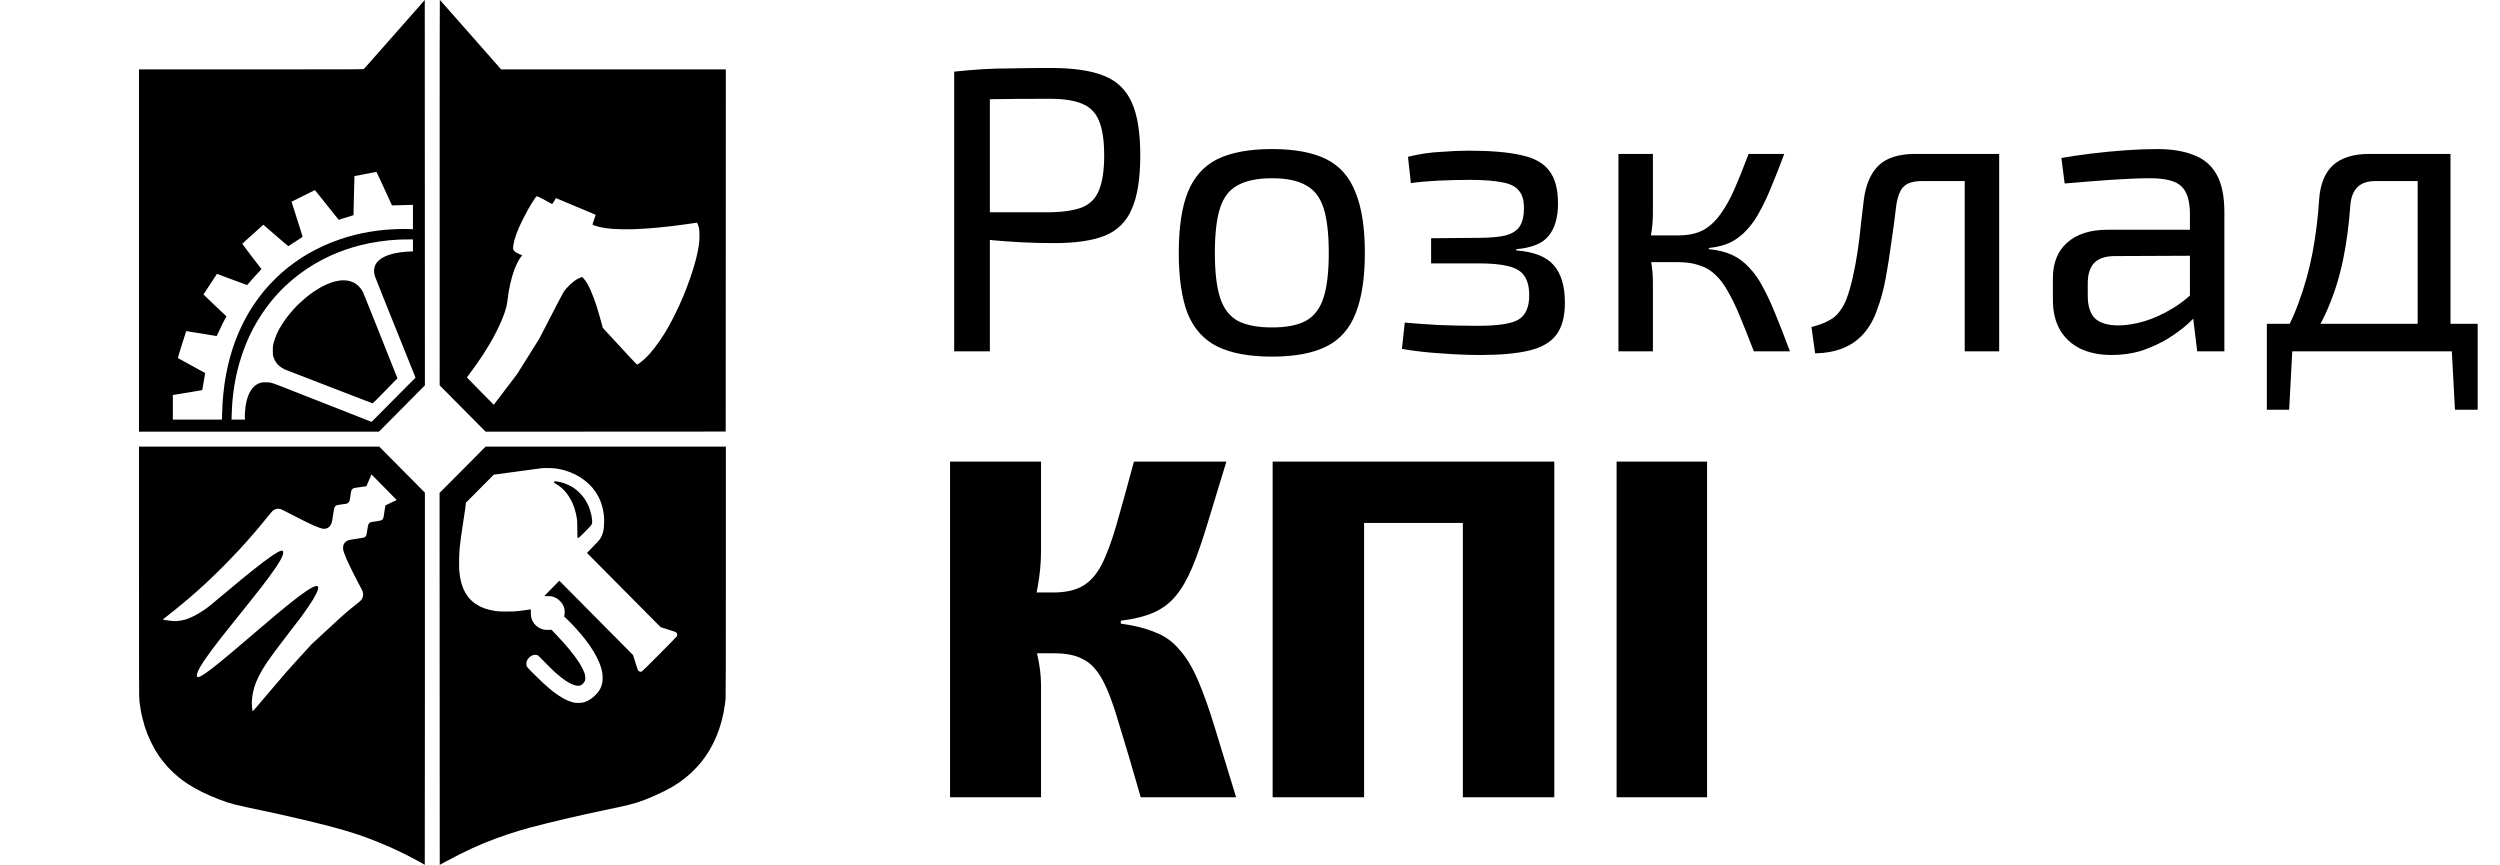 <svg width="185" height="64" viewBox="0 0 185 64" fill="none" xmlns="http://www.w3.org/2000/svg">
<path fill-rule="evenodd" clip-rule="evenodd" d="M31.433 0L31.443 28.515L28.042 31.945H10.285V5.136H18.592C26.478 5.136 26.9 5.134 26.932 5.103C26.951 5.084 27.971 3.929 29.199 2.535L31.433 0ZM26.23 13.03C26.211 13.545 26.196 14.197 26.183 14.811L26.158 15.924C25.734 16.049 25.489 16.127 25.338 16.179C25.116 16.255 25.061 16.268 25.047 16.247C25.037 16.232 24.64 15.736 24.167 15.143L23.304 14.066C22.918 14.252 22.527 14.448 22.19 14.619L21.576 14.93C22.198 16.889 22.383 17.474 22.39 17.495C22.398 17.528 22.36 17.558 22.141 17.695C21.998 17.782 21.766 17.932 21.627 18.027C21.488 18.122 21.363 18.206 21.35 18.213C21.335 18.221 20.992 17.936 20.408 17.429L19.489 16.629C19.415 16.699 19.065 17.015 18.66 17.374C18.256 17.733 17.927 18.035 17.927 18.046C17.927 18.056 18.239 18.472 18.622 18.968C19.003 19.464 19.325 19.882 19.336 19.895C19.353 19.914 19.311 19.965 19.159 20.123C19.05 20.235 18.89 20.408 18.799 20.507C18.71 20.606 18.564 20.777 18.471 20.887C18.381 20.997 18.296 21.088 18.285 21.092C18.273 21.094 17.768 20.91 17.162 20.68C16.555 20.45 16.06 20.264 16.058 20.265C16.058 20.267 15.832 20.609 15.555 21.026C15.278 21.44 15.054 21.787 15.057 21.795C15.059 21.805 15.404 22.135 15.824 22.53C16.244 22.925 16.625 23.285 16.672 23.328L16.757 23.41C16.695 23.509 16.583 23.725 16.47 23.955C16.357 24.185 16.214 24.485 16.152 24.622C16.073 24.803 16.033 24.871 16.013 24.866C15.998 24.862 15.489 24.776 14.882 24.677C14.275 24.579 13.78 24.499 13.778 24.503C13.776 24.505 13.635 24.951 13.463 25.494C13.292 26.038 13.156 26.488 13.164 26.496C13.171 26.501 13.627 26.752 14.176 27.054C14.726 27.355 15.178 27.602 15.18 27.602C15.184 27.603 15.155 27.771 15.12 27.974C15.082 28.177 15.035 28.46 15.014 28.601C14.993 28.741 14.971 28.863 14.963 28.869C14.956 28.875 14.517 28.951 13.987 29.036C13.46 29.122 12.974 29.199 12.91 29.211L12.791 29.228V31.052H16.418C16.44 30.396 16.455 30.062 16.467 29.883C16.476 29.707 16.502 29.386 16.523 29.171C16.544 28.956 16.583 28.631 16.608 28.449C16.634 28.267 16.683 27.959 16.719 27.765C16.755 27.571 16.819 27.259 16.862 27.071C16.906 26.883 16.983 26.579 17.034 26.397C17.085 26.215 17.166 25.945 17.213 25.798C17.26 25.652 17.345 25.413 17.397 25.266C17.452 25.12 17.541 24.894 17.595 24.763C17.65 24.632 17.753 24.398 17.827 24.24C17.9 24.085 18.027 23.828 18.11 23.67C18.192 23.515 18.328 23.269 18.411 23.129C18.496 22.988 18.645 22.749 18.744 22.597C18.846 22.445 19.016 22.202 19.125 22.055C19.232 21.909 19.406 21.687 19.509 21.561C19.613 21.436 19.796 21.227 19.916 21.096C20.035 20.965 20.242 20.752 20.376 20.621C20.51 20.49 20.721 20.294 20.845 20.184C20.969 20.074 21.169 19.906 21.288 19.811C21.408 19.715 21.634 19.544 21.791 19.431C21.949 19.317 22.186 19.154 22.318 19.07C22.452 18.985 22.674 18.85 22.814 18.768C22.953 18.687 23.217 18.544 23.398 18.453C23.579 18.36 23.856 18.227 24.01 18.158C24.167 18.088 24.412 17.985 24.557 17.928C24.702 17.872 24.956 17.778 25.122 17.721C25.288 17.664 25.551 17.579 25.706 17.533C25.862 17.488 26.107 17.419 26.252 17.383C26.397 17.347 26.639 17.292 26.789 17.26C26.94 17.229 27.191 17.182 27.345 17.155C27.501 17.129 27.759 17.091 27.92 17.07C28.08 17.049 28.357 17.018 28.532 17.001C28.709 16.986 29.082 16.965 29.361 16.954C29.642 16.944 30.024 16.942 30.214 16.95L30.557 16.963V15.158C29.922 15.181 29.574 15.189 29.372 15.191L29.005 15.196C28.127 13.275 27.865 12.719 27.854 12.719C27.844 12.721 27.473 12.791 27.032 12.876L26.23 13.03ZM28.814 17.78C28.639 17.796 28.317 17.835 28.099 17.868C27.882 17.898 27.556 17.953 27.373 17.989C27.192 18.025 26.904 18.09 26.733 18.132C26.563 18.174 26.309 18.242 26.168 18.284C26.028 18.324 25.777 18.404 25.612 18.46C25.446 18.517 25.192 18.611 25.047 18.669C24.901 18.727 24.664 18.825 24.519 18.89C24.374 18.954 24.086 19.095 23.878 19.203C23.671 19.31 23.383 19.469 23.238 19.557C23.093 19.642 22.848 19.8 22.691 19.904C22.537 20.007 22.283 20.189 22.126 20.307C21.972 20.425 21.738 20.611 21.608 20.72C21.48 20.83 21.246 21.039 21.09 21.185C20.936 21.331 20.692 21.578 20.551 21.734C20.41 21.89 20.216 22.11 20.12 22.226C20.026 22.34 19.862 22.551 19.756 22.692C19.651 22.832 19.477 23.081 19.37 23.243C19.262 23.404 19.108 23.648 19.029 23.784C18.948 23.919 18.814 24.159 18.731 24.316C18.648 24.472 18.516 24.738 18.439 24.905C18.362 25.073 18.239 25.36 18.166 25.542C18.093 25.724 17.981 26.028 17.917 26.216C17.853 26.404 17.759 26.703 17.71 26.881C17.659 27.058 17.593 27.311 17.561 27.442C17.529 27.573 17.478 27.803 17.448 27.955C17.416 28.107 17.369 28.363 17.343 28.525C17.316 28.686 17.279 28.96 17.258 29.133C17.237 29.306 17.207 29.596 17.19 29.779C17.175 29.961 17.156 30.322 17.149 30.581L17.134 31.052H18.132C18.111 30.927 18.113 30.75 18.125 30.577C18.134 30.404 18.155 30.174 18.17 30.064C18.187 29.954 18.221 29.775 18.249 29.665C18.275 29.555 18.33 29.38 18.371 29.275C18.413 29.171 18.479 29.03 18.52 28.962C18.56 28.893 18.633 28.789 18.682 28.73C18.733 28.671 18.803 28.597 18.839 28.567C18.876 28.536 18.948 28.483 18.999 28.451C19.052 28.417 19.161 28.367 19.244 28.339C19.381 28.293 19.421 28.289 19.668 28.289C19.897 28.291 19.971 28.299 20.12 28.339C20.22 28.365 20.604 28.508 20.977 28.656C21.35 28.802 22.97 29.441 24.576 30.072L27.496 31.219L30.749 27.945C28.442 22.217 27.754 20.49 27.733 20.412C27.712 20.334 27.69 20.205 27.682 20.127C27.675 20.03 27.682 19.939 27.701 19.842C27.718 19.764 27.752 19.656 27.778 19.604C27.803 19.551 27.859 19.462 27.904 19.407C27.95 19.35 28.046 19.257 28.117 19.2C28.191 19.143 28.334 19.055 28.438 19.004C28.541 18.953 28.703 18.886 28.796 18.856C28.89 18.825 29.063 18.778 29.182 18.751C29.302 18.725 29.493 18.69 29.606 18.673C29.721 18.658 29.924 18.635 30.058 18.626C30.194 18.614 30.361 18.607 30.431 18.607H30.557V17.714C29.937 17.718 29.617 17.725 29.446 17.735C29.276 17.742 28.992 17.763 28.814 17.78ZM32.611 0.059C32.637 0.089 33.655 1.245 37.085 5.136H53.712L53.702 31.935L35.936 31.945L32.535 28.515L32.534 14.273C32.532 5.66 32.537 0.025 32.547 0.017C32.556 0.008 32.586 0.027 32.611 0.059ZM39.373 15.001C39.293 15.128 39.163 15.35 39.082 15.491C39.001 15.631 38.837 15.943 38.715 16.184C38.594 16.424 38.455 16.714 38.406 16.83C38.355 16.944 38.269 17.163 38.212 17.315C38.156 17.467 38.086 17.683 38.056 17.799C38.027 17.913 37.993 18.084 37.982 18.179C37.969 18.272 37.967 18.384 37.975 18.426C37.982 18.47 38.012 18.529 38.046 18.565C38.078 18.601 38.15 18.658 38.206 18.692C38.265 18.727 38.367 18.778 38.432 18.806C38.5 18.835 38.578 18.865 38.602 18.875L38.649 18.892C38.572 18.972 38.506 19.065 38.451 19.148C38.398 19.232 38.304 19.403 38.246 19.528C38.186 19.654 38.097 19.859 38.052 19.984C38.005 20.11 37.933 20.332 37.892 20.478C37.848 20.625 37.784 20.881 37.748 21.048C37.713 21.215 37.664 21.459 37.643 21.59C37.622 21.721 37.583 21.994 37.558 22.198C37.532 22.401 37.49 22.644 37.464 22.739C37.44 22.832 37.374 23.038 37.321 23.195C37.266 23.351 37.168 23.608 37.1 23.765C37.033 23.921 36.897 24.212 36.799 24.411C36.701 24.609 36.556 24.888 36.479 25.029C36.4 25.169 36.251 25.426 36.147 25.599C36.044 25.772 35.853 26.074 35.725 26.273C35.595 26.471 35.365 26.809 35.215 27.024C35.062 27.239 34.851 27.526 34.745 27.664C34.64 27.803 34.551 27.923 34.551 27.93C34.551 27.938 35 28.398 35.546 28.949L36.539 29.954L38.269 27.679L39.91 25.057C41.238 22.481 41.66 21.677 41.705 21.609C41.75 21.54 41.852 21.411 41.933 21.32C42.014 21.231 42.138 21.102 42.21 21.035C42.283 20.968 42.406 20.866 42.483 20.807C42.562 20.748 42.681 20.67 42.747 20.632C42.815 20.596 42.92 20.552 42.982 20.533L43.095 20.501C43.271 20.693 43.378 20.841 43.444 20.955C43.512 21.069 43.627 21.299 43.7 21.466C43.776 21.634 43.885 21.903 43.943 22.065C44.004 22.226 44.098 22.5 44.154 22.673C44.211 22.846 44.314 23.195 44.386 23.452C44.459 23.708 44.537 23.993 44.561 24.088L44.606 24.259C46.547 26.37 47.121 26.984 47.137 26.984C47.154 26.986 47.235 26.936 47.319 26.878C47.404 26.817 47.56 26.689 47.664 26.596C47.77 26.501 47.943 26.328 48.048 26.209C48.154 26.091 48.318 25.893 48.414 25.772C48.512 25.65 48.681 25.418 48.793 25.257C48.906 25.095 49.073 24.839 49.168 24.687C49.26 24.535 49.407 24.288 49.492 24.136C49.578 23.984 49.744 23.672 49.861 23.442C49.978 23.212 50.151 22.853 50.247 22.644C50.341 22.435 50.484 22.11 50.562 21.922C50.639 21.734 50.754 21.447 50.816 21.286C50.876 21.124 50.987 20.824 51.059 20.621C51.133 20.418 51.244 20.076 51.31 19.861C51.376 19.646 51.468 19.317 51.515 19.129C51.562 18.941 51.623 18.675 51.647 18.54C51.673 18.404 51.709 18.187 51.728 18.056C51.751 17.892 51.76 17.695 51.76 17.429C51.76 17.102 51.754 17.011 51.72 16.868C51.7 16.773 51.66 16.646 51.632 16.583C51.583 16.471 51.583 16.469 51.523 16.483C51.489 16.492 51.195 16.536 50.867 16.581C50.541 16.629 50.019 16.697 49.708 16.733C49.397 16.77 48.962 16.817 48.738 16.838C48.516 16.859 48.156 16.889 47.937 16.904C47.721 16.922 47.3 16.942 47.005 16.956C46.705 16.967 46.262 16.973 46.002 16.965C45.746 16.959 45.432 16.944 45.305 16.935C45.179 16.923 44.972 16.902 44.847 16.885C44.723 16.87 44.525 16.834 44.405 16.808C44.286 16.781 44.12 16.735 44.037 16.705C43.955 16.674 43.875 16.64 43.858 16.631C43.836 16.616 43.851 16.561 43.958 16.256C44.028 16.059 44.083 15.897 44.081 15.896C44.077 15.894 43.414 15.614 42.605 15.274C41.797 14.932 41.136 14.657 41.136 14.659C41.134 14.662 41.076 14.765 41.004 14.887C40.883 15.09 40.87 15.107 40.835 15.088C40.814 15.077 40.654 14.987 40.477 14.892C40.301 14.795 40.07 14.672 39.964 14.619C39.859 14.566 39.753 14.522 39.732 14.522C39.708 14.522 39.665 14.564 39.606 14.643C39.557 14.712 39.452 14.871 39.373 15.001ZM10.285 33.047H28.061L31.443 36.457V50.227C31.443 57.8 31.439 63.998 31.433 63.998C31.43 63.998 31.401 63.981 31.373 63.962C31.345 63.943 31.177 63.848 31 63.751C30.825 63.654 30.503 63.483 30.284 63.369C30.067 63.257 29.728 63.088 29.53 62.995C29.334 62.902 29.026 62.757 28.843 62.678C28.662 62.596 28.276 62.434 27.985 62.317C27.695 62.199 27.294 62.043 27.091 61.969C26.889 61.897 26.537 61.775 26.309 61.699C26.081 61.623 25.68 61.5 25.414 61.424C25.15 61.346 24.702 61.222 24.415 61.148C24.131 61.074 23.618 60.945 23.276 60.861C22.934 60.778 22.379 60.645 22.041 60.567C21.706 60.487 21.13 60.356 20.76 60.274C20.393 60.192 19.82 60.069 19.489 59.999C19.157 59.928 18.628 59.816 18.311 59.748C17.997 59.681 17.584 59.586 17.397 59.539C17.211 59.491 16.932 59.411 16.776 59.36C16.621 59.309 16.346 59.208 16.163 59.136C15.982 59.064 15.704 58.948 15.542 58.878C15.381 58.807 15.131 58.691 14.986 58.623C14.841 58.553 14.6 58.425 14.449 58.342C14.3 58.256 14.091 58.135 13.987 58.068C13.884 58.004 13.71 57.886 13.601 57.808C13.494 57.728 13.328 57.603 13.234 57.529C13.141 57.453 12.959 57.293 12.829 57.173C12.7 57.054 12.503 56.854 12.39 56.729C12.278 56.605 12.109 56.402 12.013 56.278C11.919 56.155 11.794 55.988 11.74 55.908C11.685 55.826 11.57 55.646 11.487 55.505C11.404 55.364 11.265 55.102 11.178 54.925C11.091 54.747 10.971 54.473 10.909 54.318C10.848 54.16 10.758 53.909 10.709 53.757C10.662 53.605 10.585 53.328 10.54 53.139C10.492 52.951 10.43 52.644 10.4 52.456C10.368 52.267 10.33 51.998 10.315 51.857C10.289 51.631 10.285 50.508 10.285 42.323V33.047ZM27.454 35.194C27.433 35.241 27.349 35.439 27.264 35.631L27.11 35.982C26.474 36.066 26.26 36.098 26.22 36.108C26.181 36.117 26.122 36.15 26.09 36.178C26.058 36.207 26.02 36.252 26.007 36.277C25.994 36.303 25.96 36.486 25.934 36.682C25.907 36.877 25.873 37.062 25.86 37.09C25.845 37.119 25.804 37.17 25.766 37.204C25.729 37.238 25.67 37.271 25.636 37.276C25.602 37.28 25.431 37.305 25.254 37.33C25.022 37.36 24.916 37.383 24.867 37.411C24.832 37.434 24.785 37.487 24.76 37.535C24.728 37.597 24.702 37.73 24.649 38.101C24.609 38.386 24.566 38.629 24.543 38.69C24.523 38.749 24.485 38.825 24.462 38.861C24.44 38.899 24.393 38.956 24.357 38.988C24.323 39.022 24.251 39.068 24.199 39.091C24.133 39.119 24.069 39.133 23.982 39.131C23.897 39.131 23.807 39.112 23.68 39.07C23.583 39.036 23.383 38.958 23.238 38.895C23.093 38.834 22.678 38.635 22.315 38.454C21.953 38.274 21.478 38.031 21.26 37.913C21.043 37.797 20.819 37.687 20.76 37.672C20.692 37.651 20.621 37.643 20.544 37.651C20.482 37.656 20.397 37.675 20.355 37.692C20.314 37.709 20.252 37.742 20.218 37.765C20.184 37.787 20.031 37.96 19.881 38.148C19.728 38.337 19.498 38.62 19.368 38.775C19.24 38.933 19.027 39.186 18.897 39.336C18.767 39.488 18.526 39.765 18.36 39.953C18.194 40.142 17.887 40.48 17.68 40.704C17.473 40.928 17.062 41.359 16.766 41.662C16.472 41.964 16.026 42.404 15.777 42.642C15.528 42.88 15.219 43.172 15.089 43.29C14.959 43.41 14.718 43.628 14.553 43.774C14.387 43.921 14.082 44.187 13.874 44.363C13.667 44.54 13.266 44.874 12.979 45.104C12.695 45.332 12.367 45.595 12.25 45.682C12.135 45.771 12.045 45.849 12.052 45.855C12.06 45.861 12.248 45.891 12.471 45.919C12.789 45.961 12.915 45.971 13.055 45.961C13.155 45.954 13.307 45.937 13.394 45.921C13.482 45.906 13.629 45.872 13.72 45.845C13.81 45.819 13.989 45.75 14.115 45.695C14.242 45.64 14.456 45.532 14.59 45.456C14.726 45.38 14.943 45.247 15.071 45.161C15.201 45.074 15.425 44.907 15.57 44.789C15.715 44.669 16.178 44.285 16.597 43.934C17.017 43.583 17.529 43.155 17.736 42.984C17.944 42.813 18.326 42.501 18.584 42.294C18.844 42.085 19.242 41.774 19.47 41.601C19.698 41.428 20.012 41.202 20.167 41.097C20.323 40.993 20.517 40.875 20.6 40.833C20.683 40.793 20.785 40.755 20.826 40.75C20.885 40.74 20.909 40.746 20.93 40.772C20.949 40.793 20.958 40.843 20.958 40.902C20.956 40.964 20.934 41.054 20.894 41.151C20.86 41.234 20.783 41.394 20.719 41.502C20.657 41.612 20.512 41.844 20.397 42.015C20.282 42.188 20.046 42.517 19.875 42.746C19.703 42.976 19.411 43.362 19.223 43.602C19.036 43.843 18.701 44.267 18.479 44.542C18.258 44.819 17.77 45.427 17.397 45.891C17.022 46.356 16.553 46.947 16.354 47.202C16.154 47.459 15.839 47.869 15.656 48.114C15.474 48.361 15.231 48.703 15.116 48.874C15.001 49.047 14.858 49.273 14.799 49.377C14.739 49.482 14.664 49.632 14.633 49.71C14.601 49.79 14.571 49.896 14.568 49.947C14.56 50.027 14.566 50.05 14.6 50.081C14.637 50.117 14.647 50.117 14.718 50.094C14.764 50.081 14.854 50.037 14.92 50.001C14.988 49.963 15.123 49.875 15.221 49.809C15.321 49.74 15.502 49.607 15.626 49.514C15.751 49.419 15.998 49.225 16.173 49.085C16.35 48.942 16.774 48.591 17.115 48.304C17.458 48.017 18.191 47.394 18.744 46.919C19.3 46.444 19.999 45.849 20.299 45.596C20.6 45.344 21.041 44.981 21.278 44.787C21.518 44.595 21.87 44.318 22.06 44.173C22.253 44.027 22.527 43.83 22.673 43.733C22.818 43.636 23.014 43.518 23.106 43.47C23.202 43.423 23.319 43.377 23.373 43.37C23.458 43.356 23.477 43.36 23.511 43.392C23.534 43.415 23.55 43.455 23.55 43.487C23.55 43.52 23.535 43.592 23.52 43.649C23.503 43.708 23.445 43.845 23.39 43.953C23.336 44.063 23.236 44.248 23.168 44.361C23.1 44.477 22.916 44.759 22.757 44.989C22.601 45.218 22.394 45.509 22.3 45.635C22.205 45.76 21.815 46.269 21.431 46.765C21.049 47.263 20.557 47.907 20.34 48.2C20.123 48.492 19.863 48.857 19.762 49.007C19.662 49.159 19.513 49.395 19.432 49.529C19.351 49.666 19.225 49.896 19.149 50.042C19.076 50.189 18.98 50.4 18.939 50.508C18.895 50.618 18.839 50.785 18.81 50.879C18.784 50.974 18.741 51.148 18.716 51.268C18.69 51.39 18.66 51.606 18.648 51.752C18.631 51.956 18.631 52.085 18.648 52.3C18.66 52.454 18.677 52.598 18.686 52.623C18.699 52.661 18.848 52.49 19.984 51.145C21.013 49.925 21.444 49.431 22.168 48.644L23.068 47.664C25.308 45.581 25.534 45.382 26.026 44.99C26.337 44.743 26.625 44.508 26.667 44.468C26.708 44.428 26.767 44.354 26.793 44.303C26.821 44.251 26.851 44.164 26.861 44.105C26.87 44.048 26.872 43.949 26.863 43.886C26.855 43.82 26.823 43.725 26.789 43.658C26.755 43.596 26.633 43.366 26.518 43.145C26.401 42.927 26.196 42.524 26.06 42.252C25.924 41.981 25.749 41.61 25.668 41.426C25.589 41.244 25.493 41.004 25.455 40.894C25.401 40.731 25.387 40.668 25.387 40.542C25.387 40.421 25.397 40.37 25.435 40.288C25.463 40.223 25.516 40.153 25.574 40.102C25.627 40.056 25.715 40.001 25.772 39.978C25.836 39.955 26.085 39.91 26.403 39.866C26.838 39.805 26.942 39.784 26.994 39.748C27.03 39.725 27.074 39.682 27.093 39.649C27.117 39.611 27.143 39.48 27.175 39.241C27.202 39.049 27.239 38.857 27.256 38.815C27.275 38.775 27.313 38.722 27.341 38.697C27.369 38.673 27.424 38.644 27.464 38.635C27.503 38.625 27.675 38.599 27.844 38.576C28.038 38.549 28.183 38.521 28.227 38.498C28.27 38.475 28.315 38.431 28.342 38.382C28.379 38.316 28.398 38.217 28.447 37.854C28.481 37.609 28.513 37.402 28.521 37.396C28.526 37.39 28.716 37.299 28.943 37.197C29.169 37.094 29.353 37.005 29.353 36.999C29.353 36.995 28.933 36.568 28.421 36.049L27.49 35.108L27.454 35.194ZM35.938 33.047H53.714V42.315C53.714 48.787 53.708 51.631 53.693 51.743C53.682 51.832 53.657 52.03 53.636 52.18C53.616 52.332 53.571 52.602 53.535 52.779C53.499 52.957 53.435 53.227 53.393 53.377C53.354 53.529 53.277 53.782 53.224 53.938C53.171 54.095 53.075 54.348 53.011 54.498C52.949 54.65 52.834 54.899 52.757 55.049C52.679 55.201 52.557 55.423 52.485 55.543C52.412 55.665 52.291 55.853 52.214 55.961C52.139 56.071 52.005 56.252 51.918 56.36C51.83 56.47 51.671 56.655 51.566 56.769C51.459 56.885 51.282 57.063 51.172 57.166C51.063 57.268 50.861 57.443 50.728 57.551C50.592 57.662 50.351 57.838 50.191 57.947C50.031 58.053 49.804 58.196 49.691 58.262C49.576 58.327 49.328 58.46 49.136 58.556C48.943 58.653 48.604 58.811 48.382 58.908C48.16 59.003 47.845 59.134 47.685 59.195C47.525 59.258 47.274 59.345 47.129 59.391C46.984 59.436 46.692 59.516 46.479 59.569C46.266 59.62 45.948 59.695 45.773 59.731C45.596 59.769 45.104 59.873 44.68 59.962C44.254 60.052 43.581 60.198 43.182 60.285C42.783 60.375 42.148 60.521 41.769 60.608C41.39 60.698 40.742 60.855 40.328 60.958C39.913 61.063 39.395 61.196 39.178 61.255C38.96 61.313 38.627 61.408 38.434 61.465C38.242 61.52 37.865 61.64 37.596 61.731C37.327 61.821 36.893 61.973 36.635 62.072C36.375 62.168 35.991 62.32 35.778 62.408C35.565 62.497 35.205 62.653 34.977 62.755C34.749 62.858 34.278 63.086 33.931 63.261C33.585 63.436 33.131 63.673 32.924 63.789C32.716 63.905 32.545 64 32.541 64C32.539 63.998 32.535 57.806 32.528 36.476L35.938 33.047ZM38.284 34.89L36.541 35.124L34.48 37.198C34.461 37.375 34.44 37.546 34.419 37.692C34.399 37.839 34.337 38.255 34.28 38.614C34.224 38.975 34.152 39.458 34.12 39.688C34.09 39.917 34.044 40.273 34.024 40.476C33.997 40.721 33.98 41.04 33.975 41.416C33.967 41.789 33.971 42.076 33.986 42.243C33.999 42.386 34.024 42.591 34.044 42.699C34.063 42.809 34.095 42.967 34.116 43.05C34.139 43.134 34.182 43.28 34.216 43.373C34.248 43.468 34.312 43.622 34.359 43.715C34.406 43.81 34.497 43.964 34.561 44.057C34.623 44.153 34.747 44.303 34.836 44.39C34.924 44.479 35.071 44.605 35.166 44.669C35.258 44.732 35.41 44.823 35.505 44.871C35.597 44.918 35.75 44.983 35.844 45.017C35.936 45.049 36.094 45.097 36.192 45.121C36.29 45.146 36.494 45.186 36.645 45.211C36.88 45.247 36.995 45.253 37.474 45.253C37.884 45.255 38.112 45.245 38.349 45.22C38.525 45.201 38.802 45.165 38.962 45.139C39.122 45.114 39.261 45.093 39.273 45.093C39.284 45.093 39.288 45.173 39.284 45.308C39.278 45.46 39.286 45.562 39.309 45.663C39.325 45.743 39.363 45.857 39.393 45.919C39.422 45.982 39.484 46.085 39.529 46.146C39.574 46.206 39.666 46.3 39.734 46.351C39.802 46.402 39.908 46.471 39.97 46.499C40.032 46.529 40.141 46.567 40.215 46.584C40.313 46.609 40.407 46.615 40.58 46.611L40.814 46.603C41.332 47.149 41.573 47.409 41.684 47.535C41.797 47.66 41.995 47.892 42.125 48.047C42.253 48.205 42.442 48.445 42.543 48.58C42.643 48.716 42.79 48.929 42.871 49.054C42.95 49.18 43.062 49.377 43.116 49.492C43.173 49.607 43.237 49.758 43.259 49.824C43.284 49.896 43.304 50.016 43.308 50.109C43.314 50.2 43.308 50.305 43.297 50.346C43.286 50.388 43.235 50.474 43.186 50.536C43.129 50.609 43.063 50.666 43.003 50.698C42.928 50.736 42.883 50.745 42.777 50.745C42.694 50.744 42.592 50.728 42.504 50.7C42.427 50.677 42.291 50.62 42.202 50.575C42.114 50.531 41.965 50.443 41.873 50.381C41.779 50.318 41.626 50.208 41.533 50.134C41.439 50.062 41.266 49.917 41.147 49.813C41.029 49.71 40.752 49.446 40.533 49.225C40.315 49.007 40.07 48.756 39.987 48.667C39.906 48.58 39.81 48.496 39.776 48.483C39.742 48.467 39.663 48.456 39.597 48.456C39.506 48.456 39.454 48.469 39.361 48.513C39.297 48.545 39.203 48.612 39.154 48.661C39.103 48.711 39.039 48.802 39.007 48.864C38.962 48.961 38.952 49.001 38.952 49.121C38.952 49.225 38.962 49.282 38.988 49.33C39.009 49.368 39.224 49.598 39.469 49.843C39.714 50.09 40.038 50.402 40.187 50.538C40.337 50.673 40.535 50.85 40.629 50.928C40.721 51.008 40.87 51.127 40.959 51.196C41.047 51.264 41.208 51.38 41.317 51.454C41.426 51.526 41.59 51.631 41.684 51.682C41.777 51.735 41.939 51.813 42.042 51.855C42.146 51.897 42.306 51.95 42.4 51.975C42.532 52.007 42.623 52.017 42.805 52.015C42.979 52.015 43.078 52.003 43.182 51.977C43.259 51.956 43.387 51.908 43.465 51.87C43.542 51.834 43.678 51.752 43.766 51.69C43.855 51.625 43.994 51.507 44.075 51.426C44.158 51.344 44.273 51.205 44.331 51.116C44.388 51.029 44.459 50.892 44.488 50.812C44.516 50.734 44.552 50.611 44.567 50.536C44.582 50.464 44.595 50.301 44.595 50.175C44.595 50.05 44.582 49.871 44.567 49.776C44.55 49.683 44.516 49.529 44.49 49.434C44.463 49.341 44.403 49.17 44.356 49.054C44.309 48.941 44.226 48.756 44.169 48.646C44.115 48.538 44.011 48.352 43.941 48.234C43.87 48.116 43.742 47.914 43.653 47.787C43.565 47.66 43.414 47.453 43.316 47.327C43.218 47.2 43.062 47.008 42.969 46.898C42.877 46.79 42.668 46.556 42.506 46.379C42.344 46.203 42.108 45.961 41.98 45.842L41.75 45.625C41.779 45.515 41.788 45.407 41.788 45.312C41.788 45.218 41.775 45.089 41.76 45.026C41.745 44.964 41.699 44.85 41.66 44.77C41.611 44.669 41.55 44.588 41.449 44.485C41.371 44.407 41.26 44.316 41.204 44.282C41.147 44.248 41.036 44.196 40.959 44.17C40.831 44.122 40.791 44.118 40.548 44.116C40.401 44.116 40.281 44.111 40.281 44.105C40.281 44.101 40.531 43.845 40.836 43.535L41.392 42.974L46.846 48.475C47.09 49.264 47.174 49.526 47.193 49.568C47.216 49.621 47.246 49.655 47.295 49.678C47.333 49.695 47.382 49.71 47.402 49.71C47.423 49.71 47.462 49.702 47.491 49.691C47.519 49.68 48.111 49.1 48.802 48.403C49.493 47.706 50.074 47.113 50.089 47.084C50.102 47.056 50.115 47.004 50.115 46.97C50.115 46.936 50.1 46.883 50.081 46.85C50.062 46.82 50.017 46.78 49.981 46.763C49.946 46.746 49.686 46.66 49.405 46.573L48.891 46.413L43.436 40.915C44.124 40.214 44.354 39.965 44.392 39.906C44.429 39.849 44.49 39.739 44.527 39.659C44.565 39.581 44.61 39.448 44.631 39.364C44.652 39.281 44.678 39.119 44.687 39.003C44.699 38.889 44.708 38.688 44.708 38.557C44.708 38.428 44.695 38.209 44.68 38.072C44.663 37.938 44.627 37.723 44.597 37.597C44.567 37.472 44.51 37.284 44.473 37.179C44.435 37.075 44.352 36.892 44.29 36.771C44.228 36.651 44.13 36.484 44.071 36.4C44.015 36.317 43.911 36.18 43.842 36.096C43.772 36.013 43.655 35.889 43.585 35.821C43.514 35.752 43.374 35.635 43.276 35.559C43.178 35.481 43.026 35.374 42.937 35.319C42.849 35.264 42.688 35.173 42.579 35.118C42.47 35.063 42.297 34.985 42.193 34.945C42.089 34.905 41.933 34.85 41.844 34.823C41.756 34.799 41.613 34.761 41.524 34.74C41.436 34.719 41.275 34.688 41.166 34.671C41.055 34.654 40.806 34.639 40.601 34.635C40.399 34.632 40.187 34.633 40.13 34.641C40.073 34.649 39.243 34.761 38.284 34.89ZM25.5 20.746C25.621 20.75 25.77 20.771 25.858 20.792C25.941 20.815 26.064 20.858 26.132 20.889C26.2 20.921 26.305 20.984 26.367 21.029C26.429 21.075 26.52 21.153 26.567 21.204C26.616 21.255 26.686 21.339 26.725 21.39C26.763 21.444 26.827 21.55 26.866 21.628C26.904 21.708 27.494 23.171 29.41 27.993L28.5 28.926C28.001 29.437 27.582 29.853 27.573 29.849C27.562 29.845 26.117 29.289 24.361 28.61C22.605 27.934 21.124 27.362 21.073 27.339C21.02 27.317 20.919 27.259 20.847 27.212C20.773 27.165 20.664 27.079 20.604 27.024C20.544 26.967 20.451 26.857 20.402 26.777C20.35 26.695 20.284 26.558 20.25 26.454C20.191 26.281 20.189 26.262 20.188 25.96C20.188 25.722 20.195 25.608 20.221 25.485C20.242 25.398 20.285 25.238 20.32 25.133C20.353 25.029 20.419 24.854 20.468 24.744C20.515 24.636 20.606 24.451 20.668 24.335C20.732 24.221 20.862 24.007 20.96 23.86C21.056 23.714 21.218 23.492 21.318 23.366C21.416 23.241 21.597 23.028 21.719 22.893C21.84 22.758 22.058 22.536 22.203 22.401C22.349 22.266 22.576 22.065 22.712 21.956C22.846 21.848 23.089 21.67 23.249 21.561C23.409 21.455 23.63 21.318 23.739 21.259C23.848 21.2 24.018 21.115 24.116 21.069C24.214 21.024 24.38 20.957 24.483 20.921C24.587 20.885 24.747 20.835 24.841 20.815C24.933 20.792 25.075 20.765 25.152 20.756C25.229 20.746 25.386 20.741 25.5 20.746ZM41.145 35.62C41.213 35.627 41.341 35.65 41.43 35.669C41.519 35.688 41.658 35.726 41.741 35.754C41.824 35.783 41.98 35.847 42.089 35.899C42.199 35.952 42.329 36.022 42.381 36.055C42.432 36.087 42.543 36.167 42.626 36.231C42.709 36.296 42.858 36.433 42.956 36.537C43.054 36.64 43.19 36.805 43.255 36.906C43.323 37.005 43.423 37.176 43.476 37.284C43.531 37.394 43.61 37.586 43.651 37.711C43.693 37.837 43.743 38.025 43.766 38.129C43.787 38.234 43.809 38.405 43.817 38.509C43.826 38.677 43.823 38.711 43.787 38.794C43.755 38.87 43.655 38.983 43.289 39.351C42.967 39.676 42.82 39.811 42.79 39.811C42.768 39.811 42.743 39.801 42.736 39.788C42.728 39.775 42.722 39.486 42.721 39.146C42.719 38.665 42.711 38.487 42.685 38.338C42.668 38.234 42.632 38.059 42.605 37.949C42.579 37.841 42.528 37.66 42.492 37.55C42.455 37.442 42.38 37.257 42.325 37.141C42.27 37.027 42.157 36.83 42.074 36.704C41.991 36.579 41.858 36.404 41.775 36.317C41.694 36.229 41.556 36.102 41.468 36.032C41.379 35.963 41.24 35.868 41.157 35.821C41.062 35.766 41.004 35.72 41 35.697C40.997 35.676 41 35.648 41.006 35.633C41.017 35.614 41.047 35.61 41.145 35.62Z" fill="black"/>
<path d="M77.75 5.03C79.41 5.03 80.72 5.22 81.68 5.6C82.64 5.98 83.33 6.64 83.75 7.58C84.17 8.5 84.38 9.81 84.38 11.51C84.38 13.21 84.17 14.53 83.75 15.47C83.35 16.41 82.68 17.07 81.74 17.45C80.82 17.81 79.58 17.99 78.02 17.99C77.18 17.99 76.37 17.97 75.59 17.93C74.83 17.89 74.13 17.84 73.49 17.78C72.85 17.7 72.3 17.62 71.84 17.54C71.4 17.46 71.09 17.39 70.91 17.33L71 15.71C72.06 15.71 73.16 15.71 74.3 15.71C75.44 15.71 76.57 15.71 77.69 15.71C78.69 15.69 79.48 15.57 80.06 15.35C80.66 15.11 81.08 14.69 81.32 14.09C81.58 13.47 81.71 12.61 81.71 11.51C81.71 10.39 81.58 9.53 81.32 8.93C81.08 8.33 80.66 7.91 80.06 7.67C79.48 7.43 78.69 7.31 77.69 7.31C76.05 7.31 74.63 7.32 73.43 7.34C72.25 7.36 71.45 7.39 71.03 7.43L70.61 5.3C71.37 5.22 72.08 5.16 72.74 5.12C73.4 5.08 74.12 5.06 74.9 5.06C75.68 5.04 76.63 5.03 77.75 5.03ZM73.25 5.3V26H70.61V5.3H73.25ZM94.129 11.03C95.809 11.03 97.149 11.28 98.149 11.78C99.149 12.28 99.869 13.1 100.309 14.24C100.769 15.36 100.999 16.85 100.999 18.71C100.999 20.57 100.769 22.07 100.309 23.21C99.869 24.33 99.149 25.14 98.149 25.64C97.149 26.14 95.809 26.39 94.129 26.39C92.449 26.39 91.099 26.14 90.079 25.64C89.079 25.14 88.349 24.33 87.889 23.21C87.449 22.07 87.229 20.57 87.229 18.71C87.229 16.85 87.449 15.36 87.889 14.24C88.349 13.1 89.079 12.28 90.079 11.78C91.099 11.28 92.449 11.03 94.129 11.03ZM94.129 13.19C93.069 13.19 92.229 13.36 91.609 13.7C90.989 14.02 90.549 14.58 90.289 15.38C90.029 16.18 89.899 17.29 89.899 18.71C89.899 20.13 90.029 21.24 90.289 22.04C90.549 22.84 90.989 23.41 91.609 23.75C92.229 24.07 93.069 24.23 94.129 24.23C95.189 24.23 96.019 24.07 96.619 23.75C97.239 23.41 97.679 22.84 97.939 22.04C98.199 21.24 98.329 20.13 98.329 18.71C98.329 17.29 98.199 16.18 97.939 15.38C97.679 14.58 97.239 14.02 96.619 13.7C96.019 13.36 95.189 13.19 94.129 13.19ZM108.692 11.15C110.312 11.15 111.602 11.26 112.562 11.48C113.522 11.68 114.212 12.06 114.632 12.62C115.072 13.18 115.292 13.99 115.292 15.05C115.292 16.09 115.062 16.89 114.602 17.45C114.162 18.01 113.362 18.34 112.202 18.44V18.53C113.502 18.63 114.422 18.99 114.962 19.61C115.522 20.23 115.802 21.16 115.802 22.4C115.802 23.42 115.592 24.21 115.172 24.77C114.752 25.33 114.082 25.72 113.162 25.94C112.242 26.16 111.032 26.27 109.532 26.27C108.632 26.27 107.672 26.23 106.652 26.15C105.632 26.09 104.662 25.98 103.742 25.82L103.952 23.87C104.612 23.93 105.432 23.99 106.412 24.05C107.412 24.09 108.392 24.11 109.352 24.11C110.832 24.11 111.832 23.96 112.352 23.66C112.892 23.34 113.162 22.74 113.162 21.86C113.162 21.24 113.042 20.76 112.802 20.42C112.582 20.08 112.192 19.84 111.632 19.7C111.092 19.56 110.352 19.49 109.412 19.49H105.902V17.63L109.382 17.6C110.262 17.6 110.942 17.54 111.422 17.42C111.922 17.28 112.272 17.05 112.472 16.73C112.672 16.41 112.772 15.96 112.772 15.38C112.772 14.8 112.642 14.37 112.382 14.09C112.142 13.79 111.732 13.59 111.152 13.49C110.572 13.37 109.762 13.31 108.722 13.31C107.942 13.31 107.162 13.33 106.382 13.37C105.602 13.41 104.942 13.47 104.402 13.55L104.192 11.6C105.012 11.4 105.812 11.28 106.592 11.24C107.392 11.18 108.092 11.15 108.692 11.15ZM132.035 11.39C131.715 12.25 131.405 13.04 131.105 13.76C130.825 14.46 130.535 15.08 130.235 15.62C129.955 16.16 129.635 16.62 129.275 17C128.935 17.38 128.535 17.69 128.075 17.93C127.615 18.15 127.075 18.29 126.455 18.35V18.44C127.115 18.5 127.685 18.64 128.165 18.86C128.645 19.08 129.065 19.39 129.425 19.79C129.805 20.17 130.145 20.65 130.445 21.23C130.765 21.81 131.085 22.5 131.405 23.3C131.725 24.08 132.075 24.98 132.455 26H129.785C129.425 25.06 129.095 24.23 128.795 23.51C128.495 22.77 128.195 22.14 127.895 21.62C127.615 21.1 127.305 20.68 126.965 20.36C126.625 20.02 126.225 19.78 125.765 19.64C125.325 19.48 124.805 19.4 124.205 19.4V17.42C124.925 17.42 125.535 17.29 126.035 17.03C126.535 16.75 126.965 16.35 127.325 15.83C127.705 15.31 128.055 14.68 128.375 13.94C128.695 13.2 129.035 12.35 129.395 11.39H132.035ZM122.315 11.39V15.74C122.315 16.18 122.285 16.62 122.225 17.06C122.165 17.5 122.075 17.93 121.955 18.35C122.075 18.77 122.165 19.19 122.225 19.61C122.285 20.03 122.315 20.43 122.315 20.81V26H119.765V11.39H122.315ZM125.165 17.42V19.4H121.565V17.42H125.165ZM147.549 11.39V13.4H142.209C141.589 13.4 141.139 13.54 140.859 13.82C140.599 14.08 140.419 14.55 140.319 15.23C140.219 16.11 140.099 17.01 139.959 17.93C139.839 18.85 139.699 19.74 139.539 20.6C139.379 21.46 139.169 22.23 138.909 22.91C138.669 23.61 138.339 24.2 137.919 24.68C137.499 25.16 136.989 25.52 136.389 25.76C135.809 26 135.119 26.13 134.319 26.15L134.049 24.2C134.589 24.06 135.019 23.9 135.339 23.72C135.679 23.54 135.939 23.32 136.119 23.06C136.319 22.8 136.489 22.5 136.629 22.16C136.809 21.68 136.969 21.13 137.109 20.51C137.249 19.89 137.369 19.24 137.469 18.56C137.569 17.88 137.649 17.22 137.709 16.58C137.789 15.92 137.859 15.33 137.919 14.81C138.059 13.69 138.419 12.84 138.999 12.26C139.599 11.68 140.509 11.39 141.729 11.39H147.549ZM147.939 11.39V26H145.389V11.39H147.939ZM159.624 11.03C160.704 11.03 161.614 11.18 162.354 11.48C163.094 11.76 163.654 12.24 164.034 12.92C164.414 13.6 164.604 14.53 164.604 15.71V26H162.594L162.204 22.82L162.054 22.49V15.71C162.034 14.81 161.824 14.17 161.424 13.79C161.024 13.39 160.244 13.19 159.084 13.19C158.304 13.19 157.334 13.23 156.174 13.31C155.034 13.39 153.904 13.48 152.784 13.58L152.544 11.69C153.224 11.57 153.974 11.46 154.794 11.36C155.614 11.26 156.444 11.18 157.284 11.12C158.124 11.06 158.904 11.03 159.624 11.03ZM163.404 17L163.374 18.92L156.414 18.95C155.714 18.97 155.214 19.16 154.914 19.52C154.634 19.86 154.494 20.34 154.494 20.96V21.89C154.494 22.65 154.674 23.21 155.034 23.57C155.414 23.91 155.994 24.08 156.774 24.08C157.334 24.08 157.964 23.98 158.664 23.78C159.384 23.56 160.104 23.23 160.824 22.79C161.544 22.35 162.204 21.79 162.804 21.11V23C162.604 23.28 162.294 23.61 161.874 23.99C161.474 24.35 160.984 24.71 160.404 25.07C159.844 25.41 159.214 25.7 158.514 25.94C157.814 26.16 157.064 26.27 156.264 26.27C155.404 26.27 154.644 26.12 153.984 25.82C153.324 25.5 152.814 25.04 152.454 24.44C152.094 23.82 151.914 23.07 151.914 22.19V20.6C151.914 19.46 152.264 18.58 152.964 17.96C153.684 17.32 154.684 17 155.964 17H163.404ZM180.977 11.39V13.4H175.757C174.637 13.4 174.027 13.99 173.927 15.17C173.827 16.61 173.647 17.96 173.387 19.22C173.127 20.48 172.757 21.67 172.277 22.79C171.817 23.89 171.187 24.96 170.387 26H168.257C169.037 24.84 169.647 23.65 170.087 22.43C170.547 21.19 170.897 19.93 171.137 18.65C171.377 17.35 171.537 16.05 171.617 14.75C171.697 13.63 172.037 12.79 172.637 12.23C173.257 11.67 174.157 11.39 175.337 11.39H180.977ZM169.637 25.85L169.397 30.32H167.747V25.85H169.637ZM183.347 23.96V26H167.747V23.96H183.347ZM183.347 25.85V30.32H181.667L181.427 25.85H183.347ZM181.337 11.39V26H178.907V11.39H181.337Z" fill="black"/>
<path d="M90.752 34.16C90.2 35.96 89.732 37.496 89.348 38.768C88.964 40.04 88.592 41.108 88.232 41.972C87.872 42.836 87.464 43.544 87.008 44.096C86.576 44.624 86.036 45.032 85.388 45.32C84.74 45.608 83.924 45.812 82.94 45.932V46.148C83.972 46.292 84.824 46.508 85.496 46.796C86.192 47.06 86.78 47.48 87.26 48.056C87.764 48.608 88.22 49.352 88.628 50.288C89.036 51.224 89.456 52.4 89.888 53.816C90.32 55.232 90.848 56.96 91.472 59H84.416C83.768 56.744 83.228 54.92 82.796 53.528C82.388 52.112 81.98 51.032 81.572 50.288C81.164 49.544 80.684 49.04 80.132 48.776C79.604 48.488 78.908 48.344 78.044 48.344L77.936 43.844C78.824 43.844 79.544 43.688 80.096 43.376C80.648 43.064 81.116 42.548 81.5 41.828C81.884 41.084 82.256 40.088 82.616 38.84C82.976 37.592 83.408 36.032 83.912 34.16H90.752ZM77.036 34.16V40.784C77.036 41.648 76.952 42.536 76.784 43.448C76.64 44.336 76.412 45.176 76.1 45.968C76.34 46.712 76.556 47.516 76.748 48.38C76.94 49.22 77.036 49.988 77.036 50.684V59H70.304V34.16H77.036ZM79.7 43.844V48.344H75.38V43.844H79.7ZM100.943 34.16V59H94.175V34.16H100.943ZM108.647 34.16V38.696H100.655V34.16H108.647ZM115.019 34.16V59H108.251V34.16H115.019ZM126.324 34.16V59H119.628V34.16H126.324Z" fill="black"/>
</svg>
